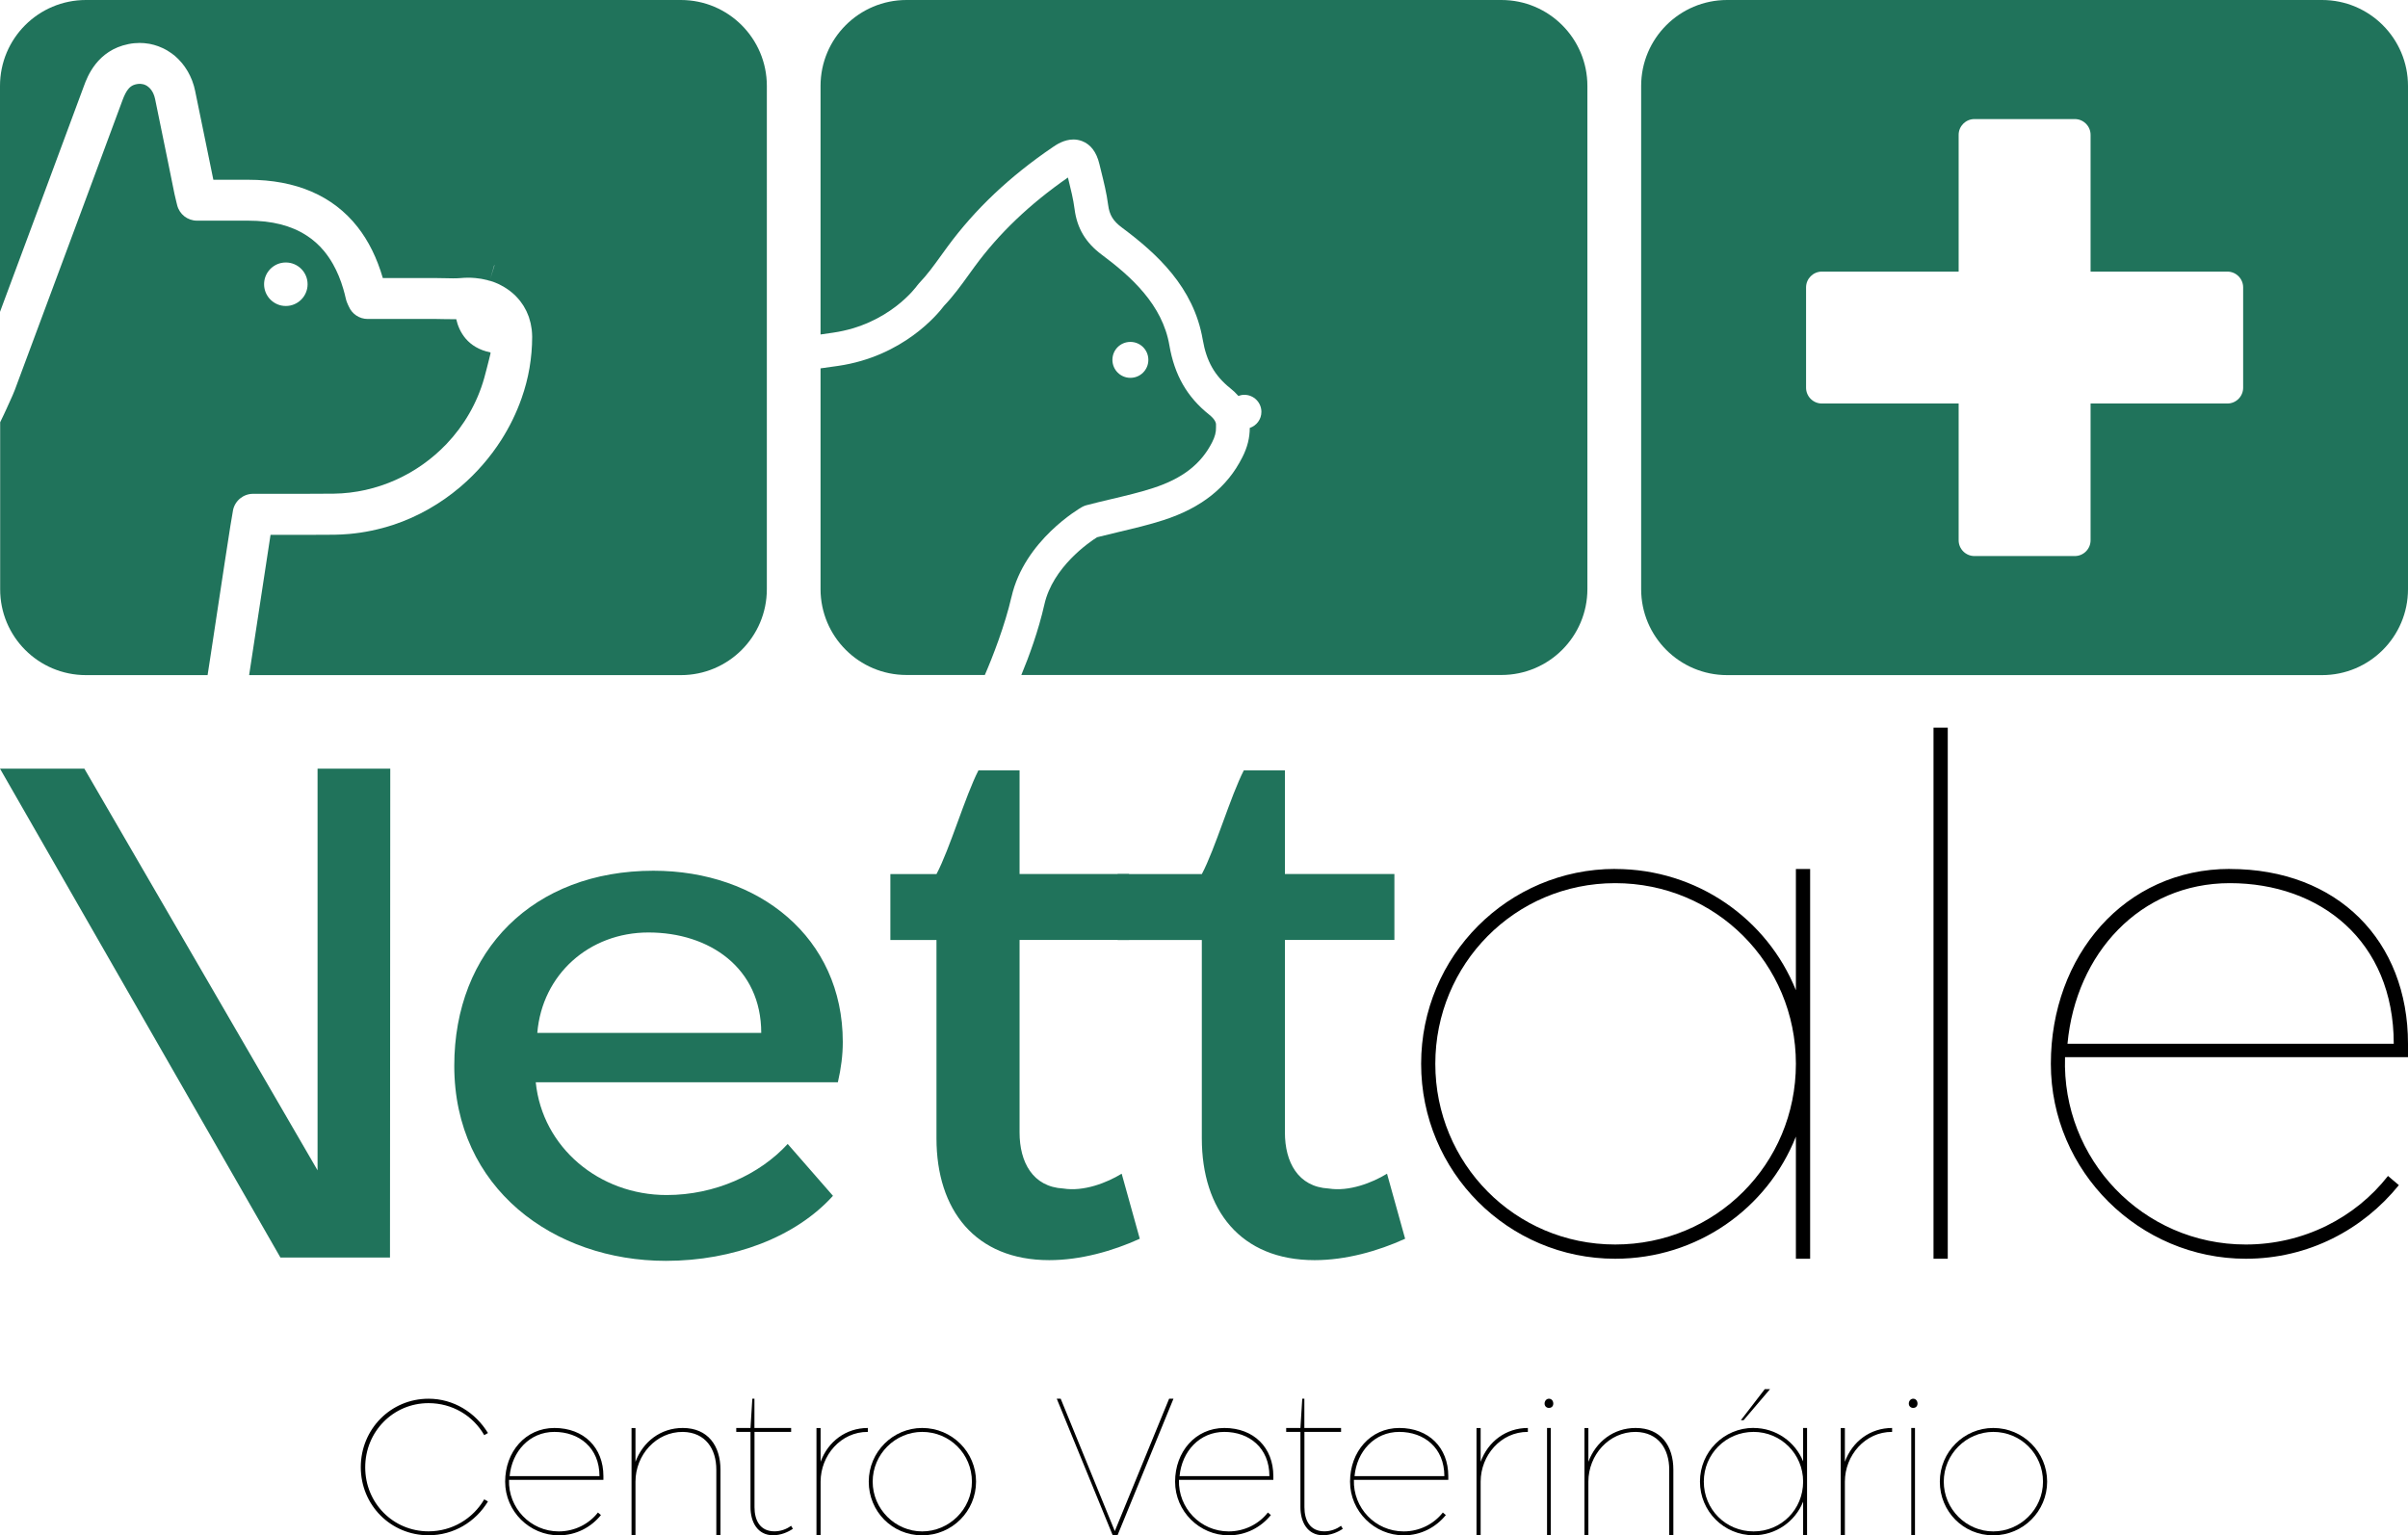 <?xml version="1.0" encoding="UTF-8"?>
<svg id="Camada_2" data-name="Camada 2" xmlns="http://www.w3.org/2000/svg" viewBox="0 0 343.12 218.81">
  <defs>
    <style>
      .cls-1 {
        fill: #20735b;
      }
    </style>
  </defs>
  <g id="Camada_1-2" data-name="Camada 1">
    <g>
      <g>
        <path class="cls-1" d="M39.75,70.38h0c1.19,0,2.35,0,3.49,0h.18c1.38,0,2.74,0,4.12-.02,6.21-.08,11.98-2.77,16.1-7.1,2.47-2.6,4.35-5.8,5.36-9.39.24-.86.45-1.72.67-2.58l.22-.9v-.16c-3.3-.67-4.48-2.98-4.88-4.74-.24,0-.48,0-.71,0-.34,0-.68,0-1.01-.01h0c-.37,0-.74-.02-1.11-.02h-9.79c-1.17,0-2.23-.7-2.69-1.78l-.1-.21c-.1-.22-.24-.52-.33-.93-.11-.47-.22-.92-.35-1.35-.38-1.31-.87-2.48-1.46-3.53-.39-.69-.83-1.33-1.31-1.91-.73-.87-1.55-1.6-2.49-2.2-2.18-1.41-4.93-2.1-8.28-2.1h-7.31c-.67,0-1.3-.23-1.8-.62s-.87-.95-1.03-1.6l-.13-.53c-.1-.39-.18-.72-.25-1.06l-.96-4.74c-.59-2.93-1.19-5.86-1.8-8.78-.03-.14-.07-.28-.11-.42-.01-.04-.03-.09-.05-.13-.04-.09-.07-.19-.11-.28-.02-.05-.05-.1-.08-.15-.04-.08-.09-.16-.14-.23-.03-.05-.07-.09-.1-.14-.05-.07-.11-.13-.17-.2-.04-.04-.09-.08-.13-.12-.06-.06-.13-.11-.2-.16-.05-.03-.1-.07-.15-.1-.07-.04-.16-.08-.24-.11-.06-.02-.11-.05-.17-.06-.09-.02-.19-.04-.28-.05-.06,0-.12-.02-.18-.02-.02,0-.04,0-.06,0-.14,0-.29.01-.45.04h0c-.17.03-.33.08-.5.15-.5.22-.99.71-1.5,2.07-3.79,10.25-7.6,20.48-11.41,30.72l-3.97,10.67c-.07.19-.17.44-.31.75-.2.47-.48,1.09-.83,1.84-.12.25-.24.52-.37.8-.17.37-.37.77-.57,1.19v23.77C0,90.73,5.48,96.22,12.25,96.22h17.33c.13-.82.26-1.68.39-2.54.14-.91.28-1.84.42-2.76s.28-1.84.41-2.72c.47-3.11.87-5.71,1.19-7.84.72-4.7,1.1-7.12,1.22-7.68.29-1.34,1.48-2.3,2.85-2.3,1.24,0,2.46,0,3.68,0ZM43.83,40.51c0,1.71-1.39,3.1-3.1,3.1-.21,0-.42-.02-.62-.06-1.41-.29-2.48-1.54-2.48-3.04s1.06-2.75,2.48-3.04c.2-.04.41-.06.62-.06,1.71,0,3.1,1.39,3.1,3.1Z"/>
        <path class="cls-1" d="M97.01,0H12.25C5.48,0,0,5.48,0,12.25v32.2l.57-1.54c3.81-10.23,7.62-20.47,11.41-30.71.46-1.24,1.86-5.03,6.33-5.92.54-.11,1.07-.16,1.59-.16,0,0,.02,0,.02,0,0,0,0,0,0,0,.43,0,.85.04,1.26.11.06.01.13.02.19.03.39.08.77.18,1.15.32.07.02.14.05.2.08.37.14.73.31,1.07.51.05.03.09.06.14.09.35.21.69.45,1.01.72,0,0,.01,0,.01.01.32.27.61.58.89.9.04.05.08.09.12.14.26.31.49.65.71,1.01.04.07.08.13.12.2.21.37.39.75.55,1.15.02.06.04.12.07.19.16.43.3.88.39,1.35.61,2.94,1.21,5.88,1.81,8.82l.79,3.87h4.98c6.82,0,12.07,2.29,15.55,6.7,1.58,2,2.79,4.45,3.62,7.31h7.63c.42,0,.83,0,1.25.02.38,0,.74.02,1.1.02h.02c.39,0,.76-.01,1.11-.04.34-.03.68-.05,1.02-.05,0,0,.02,0,.03,0,.31,0,.61.01.91.04.02,0,.04,0,.06,0,.29.03.57.06.86.11.1.02.2.04.3.06.2.04.39.08.59.13.12.03.23.07.35.11l.64-2.21s.01,0,.02,0c0,0,.01,0,.02,0l-.68,2.19c.17.05.34.1.51.16.12.04.23.09.35.14.16.06.31.13.46.2.12.06.23.12.34.18.14.08.29.15.43.24.11.07.22.14.33.21.13.09.26.18.39.27.1.08.2.16.3.24.12.1.24.2.36.31.1.09.19.18.28.27.11.11.22.23.32.35.08.1.17.19.25.3.1.12.19.25.28.39.07.11.15.21.22.32.09.14.16.28.24.43.06.11.12.22.18.34.07.15.14.31.2.47.05.12.1.23.14.35.06.17.11.35.15.53.03.12.07.23.1.36.04.2.07.41.11.62.02.11.04.21.05.31.04.32.05.65.06.99,0,1.5-.13,2.99-.38,4.46-.25,1.46-.63,2.9-1.12,4.29-.73,2.09-1.71,4.09-2.9,5.96-1.59,2.49-3.56,4.75-5.81,6.67-2.82,2.4-6.08,4.28-9.61,5.44-2.02.66-4.12,1.1-6.24,1.29-.71.06-1.42.1-2.13.11h0c-1.41.02-2.83.02-4.24.02-.04,0-.07,0-.11,0-1.19,0-2.38,0-3.55,0-.39,0-.79,0-1.19,0-.47,2.99-1.28,8.31-1.96,12.84-.41,2.71-.77,5.08-1.09,7.15h61.52c6.76,0,12.25-5.48,12.25-12.25V12.25c0-6.76-5.48-12.25-12.25-12.25Z"/>
      </g>
      <g>
        <path d="M61.06,199.35c3.58,0,6.69,1.97,8.47,4.89l-.53.3c-1.61-2.79-4.56-4.56-7.94-4.56-5.05,0-9.02,4.07-9.02,9.15s3.97,9.12,9.02,9.12c3.38,0,6.33-1.81,7.94-4.56l.53.3c-1.77,2.92-4.89,4.82-8.47,4.82-5.38,0-9.65-4.3-9.65-9.71s4.27-9.75,9.65-9.75Z"/>
        <path d="M78.99,203.52c4.23,0,6.99,2.82,6.99,6.86v.53h-13.45c-.13,4,3.05,7.35,7.09,7.35,2.26,0,4.3-1.05,5.58-2.69l.43.36c-1.41,1.74-3.54,2.89-6,2.89-4.17,0-7.65-3.41-7.65-7.65s2.89-7.65,7.02-7.65ZM78.99,204.08c-3.51,0-6.04,2.76-6.37,6.3h12.8c0-4.04-2.89-6.3-6.43-6.3Z"/>
        <path d="M90.55,203.52v4.82c1.08-2.89,3.61-4.82,6.73-4.82,3.61,0,5.38,2.56,5.38,5.94v9.35h-.59v-9.35c0-2.95-1.54-5.32-4.76-5.38-3.84-.03-6.76,3.31-6.76,7.09v7.65h-.56v-15.29h.56Z"/>
        <path d="M107.51,203.52h5.22v.56h-5.22v10.73c0,1.87.79,3.44,2.85,3.44.89,0,1.77-.33,2.36-.79l.26.43c-.72.49-1.74.92-2.82.92-2.23,0-3.22-1.9-3.22-4v-10.73h-2.03v-.56h2.03c.03-.69.23-3.44.26-4.17h.3v4.17Z"/>
        <path d="M116.93,203.52v4.82c1.05-2.89,3.61-4.82,6.73-4.82v.56c-3.84-.03-6.73,3.35-6.73,7.09v7.65h-.59v-15.29h.59Z"/>
        <path d="M131.4,203.52c4.27,0,7.68,3.45,7.68,7.65s-3.41,7.65-7.68,7.65-7.61-3.41-7.61-7.65,3.44-7.65,7.61-7.65ZM131.4,204.08c-3.84,0-7.05,3.18-7.05,7.09s3.22,7.09,7.05,7.09,7.09-3.15,7.09-7.09-3.15-7.09-7.09-7.09Z"/>
        <path d="M151.14,199.35l7.71,18.87,7.74-18.87h.62l-7.97,19.46h-.69l-7.97-19.46h.56Z"/>
        <path d="M174.45,203.52c4.23,0,6.99,2.82,6.99,6.86v.53h-13.45c-.13,4,3.05,7.35,7.09,7.35,2.26,0,4.3-1.05,5.58-2.69l.43.36c-1.41,1.74-3.54,2.89-6,2.89-4.17,0-7.65-3.41-7.65-7.65s2.89-7.65,7.02-7.65ZM174.45,204.08c-3.51,0-6.04,2.76-6.37,6.3h12.8c0-4.04-2.89-6.3-6.43-6.3Z"/>
        <path d="M185.87,203.52h5.22v.56h-5.22v10.73c0,1.87.79,3.44,2.85,3.44.89,0,1.77-.33,2.36-.79l.26.43c-.72.49-1.74.92-2.82.92-2.23,0-3.22-1.9-3.22-4v-10.73h-2.03v-.56h2.03c.03-.69.23-3.44.26-4.17h.3v4.17Z"/>
        <path d="M199.38,203.52c4.23,0,6.99,2.82,6.99,6.86v.53h-13.45c-.13,4,3.05,7.35,7.09,7.35,2.26,0,4.3-1.05,5.58-2.69l.43.36c-1.41,1.74-3.54,2.89-6,2.89-4.17,0-7.65-3.41-7.65-7.65s2.89-7.65,7.02-7.65ZM199.38,204.08c-3.51,0-6.04,2.76-6.37,6.3h12.8c0-4.04-2.89-6.3-6.43-6.3Z"/>
        <path d="M210.98,203.52v4.82c1.05-2.89,3.61-4.82,6.73-4.82v.56c-3.84-.03-6.73,3.35-6.73,7.09v7.65h-.59v-15.29h.59Z"/>
        <path d="M221.33,200.04c0,.36-.23.62-.62.62-.36,0-.62-.26-.62-.62s.26-.69.62-.69c.39,0,.62.33.62.69ZM220.44,203.52h.53v15.29h-.53v-15.29Z"/>
        <path d="M226.33,203.52v4.82c1.08-2.89,3.61-4.82,6.73-4.82,3.61,0,5.38,2.56,5.38,5.94v9.35h-.59v-9.35c0-2.95-1.54-5.32-4.76-5.38-3.84-.03-6.76,3.31-6.76,7.09v7.65h-.56v-15.29h.56Z"/>
        <path d="M249.87,203.52c3.18,0,5.94,1.97,7.06,4.76v-4.76h.56v15.29h-.56v-4.79c-1.12,2.82-3.87,4.79-7.06,4.79-4.23,0-7.64-3.41-7.64-7.65s3.41-7.65,7.64-7.65ZM249.87,204.08c-3.97,0-7.09,3.18-7.09,7.09,0,3.94,3.12,7.09,7.09,7.09s7.06-3.15,7.06-7.09-3.15-7.09-7.06-7.09ZM248.06,202.41l3.41-4.43h.75l-3.77,4.43h-.39Z"/>
        <path d="M262.88,203.52v4.82c1.05-2.89,3.61-4.82,6.73-4.82v.56c-3.84-.03-6.73,3.35-6.73,7.09v7.65h-.59v-15.29h.59Z"/>
        <path d="M273.23,200.04c0,.36-.23.62-.62.62-.36,0-.62-.26-.62-.62s.26-.69.62-.69c.39,0,.62.33.62.69ZM272.34,203.52h.53v15.29h-.53v-15.29Z"/>
        <path d="M284.02,203.52c4.27,0,7.68,3.45,7.68,7.65s-3.41,7.65-7.68,7.65-7.61-3.41-7.61-7.65,3.44-7.65,7.61-7.65ZM284.02,204.08c-3.84,0-7.05,3.18-7.05,7.09s3.21,7.09,7.05,7.09,7.09-3.15,7.09-7.09-3.15-7.09-7.09-7.09Z"/>
      </g>
      <g>
        <path class="cls-1" d="M12.02,109.55l33.23,57.25v-57.25h10.36l-.04,69.68h-15.61L0,109.55h12.02Z"/>
        <path class="cls-1" d="M93.11,124.1c15.01,0,26.98,9.5,26.98,24.4,0,1.88-.24,3.75-.7,5.75h-43.05c.94,9.27,9.03,16.07,18.65,16.07,6.92,0,13.26-2.93,17.25-7.28l6.45,7.39c-5.28,5.86-14.19,9.27-23.81,9.27-15.95,0-30.15-10.32-30.15-27.8,0-16.42,11.26-27.8,28.39-27.8ZM92.4,132.9c-8.45,0-15.14,5.98-15.84,14.31h31.91c0-9.27-7.39-14.31-16.07-14.31Z"/>
        <path class="cls-1" d="M145.28,109.79v14.78h15.6v9.39h-15.6v27.45c0,4.22,1.87,7.74,6.22,7.98,2.93.47,6.22-.82,8.33-2.11l2.58,9.27c-3.87,1.76-8.45,3.05-12.9,3.05-10.56,0-16.07-7.16-16.07-17.36v-28.27h-6.57v-9.39h6.57c1.88-3.52,4.11-11.15,5.98-14.78h5.86Z"/>
        <path class="cls-1" d="M183.09,109.79v14.78h15.6v9.39h-15.6v27.45c0,4.22,1.87,7.74,6.22,7.98,2.93.47,6.22-.82,8.33-2.11l2.58,9.27c-3.87,1.76-8.45,3.05-12.9,3.05-10.56,0-16.07-7.16-16.07-17.36v-28.27h-11.99v-9.39h11.99c1.88-3.52,4.11-11.15,5.98-14.78h5.86Z"/>
        <path d="M230.15,123.85c11.68,0,21.69,7.15,25.75,17.28v-17.28h2.03v55.55h-2.03v-17.41c-4.05,10.25-14.07,17.41-25.75,17.41-15.26,0-27.65-12.4-27.65-27.78s12.4-27.78,27.65-27.78ZM230.15,125.87c-14.3,0-25.63,11.56-25.63,25.75s11.32,25.75,25.63,25.75,25.75-11.44,25.75-25.75-11.44-25.75-25.75-25.75Z"/>
        <path d="M275.51,179.4v-75.69h2.03v75.69h-2.03Z"/>
        <path d="M317.73,123.85c15.38,0,25.39,10.25,25.39,24.91v1.91h-48.87c-.48,14.55,11.08,26.7,25.75,26.7,8.23,0,15.61-3.81,20.27-9.77l1.55,1.31c-5.12,6.32-12.87,10.49-21.81,10.49-15.14,0-27.78-12.4-27.78-27.78s10.49-27.78,25.51-27.78ZM317.73,125.87c-12.76,0-21.94,10.01-23.13,22.89h46.49c0-14.66-10.49-22.89-23.36-22.89Z"/>
      </g>
      <g>
        <path class="cls-1" d="M144.13,85.08c1.83-8.06,9.71-12.63,10.05-12.82.18-.1.37-.18.57-.24,1.2-.32,2.41-.6,3.62-.89,2.07-.49,4.02-.95,5.93-1.57,4.18-1.35,6.86-3.43,8.43-6.55.39-.77.56-1.43.54-2.08,0-.09,0-.18,0-.26.02-.22.06-.75-.98-1.58-3.14-2.5-4.93-5.63-5.66-9.86-.99-5.81-5.44-9.8-9.65-12.94-2.28-1.7-3.51-3.76-3.86-6.48-.18-1.42-.54-2.84-.91-4.35l-.04-.16c-5.46,3.8-9.82,7.96-13.3,12.71-.27.37-.55.75-.82,1.13-1.08,1.5-2.19,3.04-3.53,4.44-.86,1.15-5.81,7.22-15.11,8.57-.95.14-1.76.25-2.49.35v31.45c0,6.76,5.48,12.25,12.25,12.25h16.35-5.19c1.09-2.5,2.87-7.08,3.8-11.14ZM161.07,53.85c-1.41,0-2.56-1.14-2.56-2.56s1.14-2.56,2.56-2.56,2.56,1.14,2.56,2.56-1.14,2.56-2.56,2.56Z"/>
        <path class="cls-1" d="M213.94,0h-84.77c-6.76,0-12.25,5.48-12.25,12.25v35.42c.55-.08,1.13-.16,1.8-.26,7.93-1.15,11.83-6.51,11.99-6.74.07-.1.16-.21.24-.29,1.14-1.18,2.14-2.56,3.19-4.02.28-.39.56-.78.85-1.17,3.94-5.37,8.87-10.04,15.08-14.26.43-.29,1.54-1.05,2.88-1.05.4,0,.81.07,1.24.23,1.22.47,2.05,1.56,2.46,3.25l.23.94c.39,1.58.8,3.2,1.02,4.9.18,1.43.71,2.3,1.96,3.23,4.98,3.71,10.24,8.5,11.52,15.98.53,3.08,1.7,5.14,3.91,6.91.46.37.85.74,1.17,1.11.26-.1.55-.16.85-.16,1.34,0,2.43,1.09,2.43,2.43,0,1.07-.7,1.97-1.66,2.29,0,1.39-.33,2.76-1.05,4.17-2.15,4.29-5.83,7.22-11.25,8.97-2.1.68-4.24,1.18-6.3,1.67-1.05.25-2.11.5-3.16.77-1.17.74-6.3,4.26-7.5,9.56-.86,3.8-2.19,7.42-3.29,10.07h68.41c6.76,0,12.25-5.48,12.25-12.25V12.25c0-6.76-5.48-12.25-12.25-12.25Z"/>
      </g>
      <path class="cls-1" d="M330.87,0h-84.77c-6.76,0-12.25,5.48-12.25,12.25v71.72c0,6.76,5.48,12.25,12.25,12.25h84.77c6.76,0,12.25-5.48,12.25-12.25V12.25c0-6.76-5.48-12.25-12.25-12.25ZM317.38,38.71c1.24,0,2.25,1.01,2.25,2.25v14.3c0,1.24-1.01,2.25-2.25,2.25h-19.49v19.49c0,1.24-1.01,2.25-2.25,2.25h-14.3c-1.24,0-2.25-1.01-2.25-2.25v-19.49h-19.49c-1.24,0-2.25-1.01-2.25-2.25v-14.3c0-1.24,1.01-2.25,2.25-2.25h19.49v-19.49c0-1.24,1.01-2.25,2.25-2.25h14.3c1.24,0,2.25,1.01,2.25,2.25v19.49h19.49Z"/>
    </g>
  </g>
</svg>
